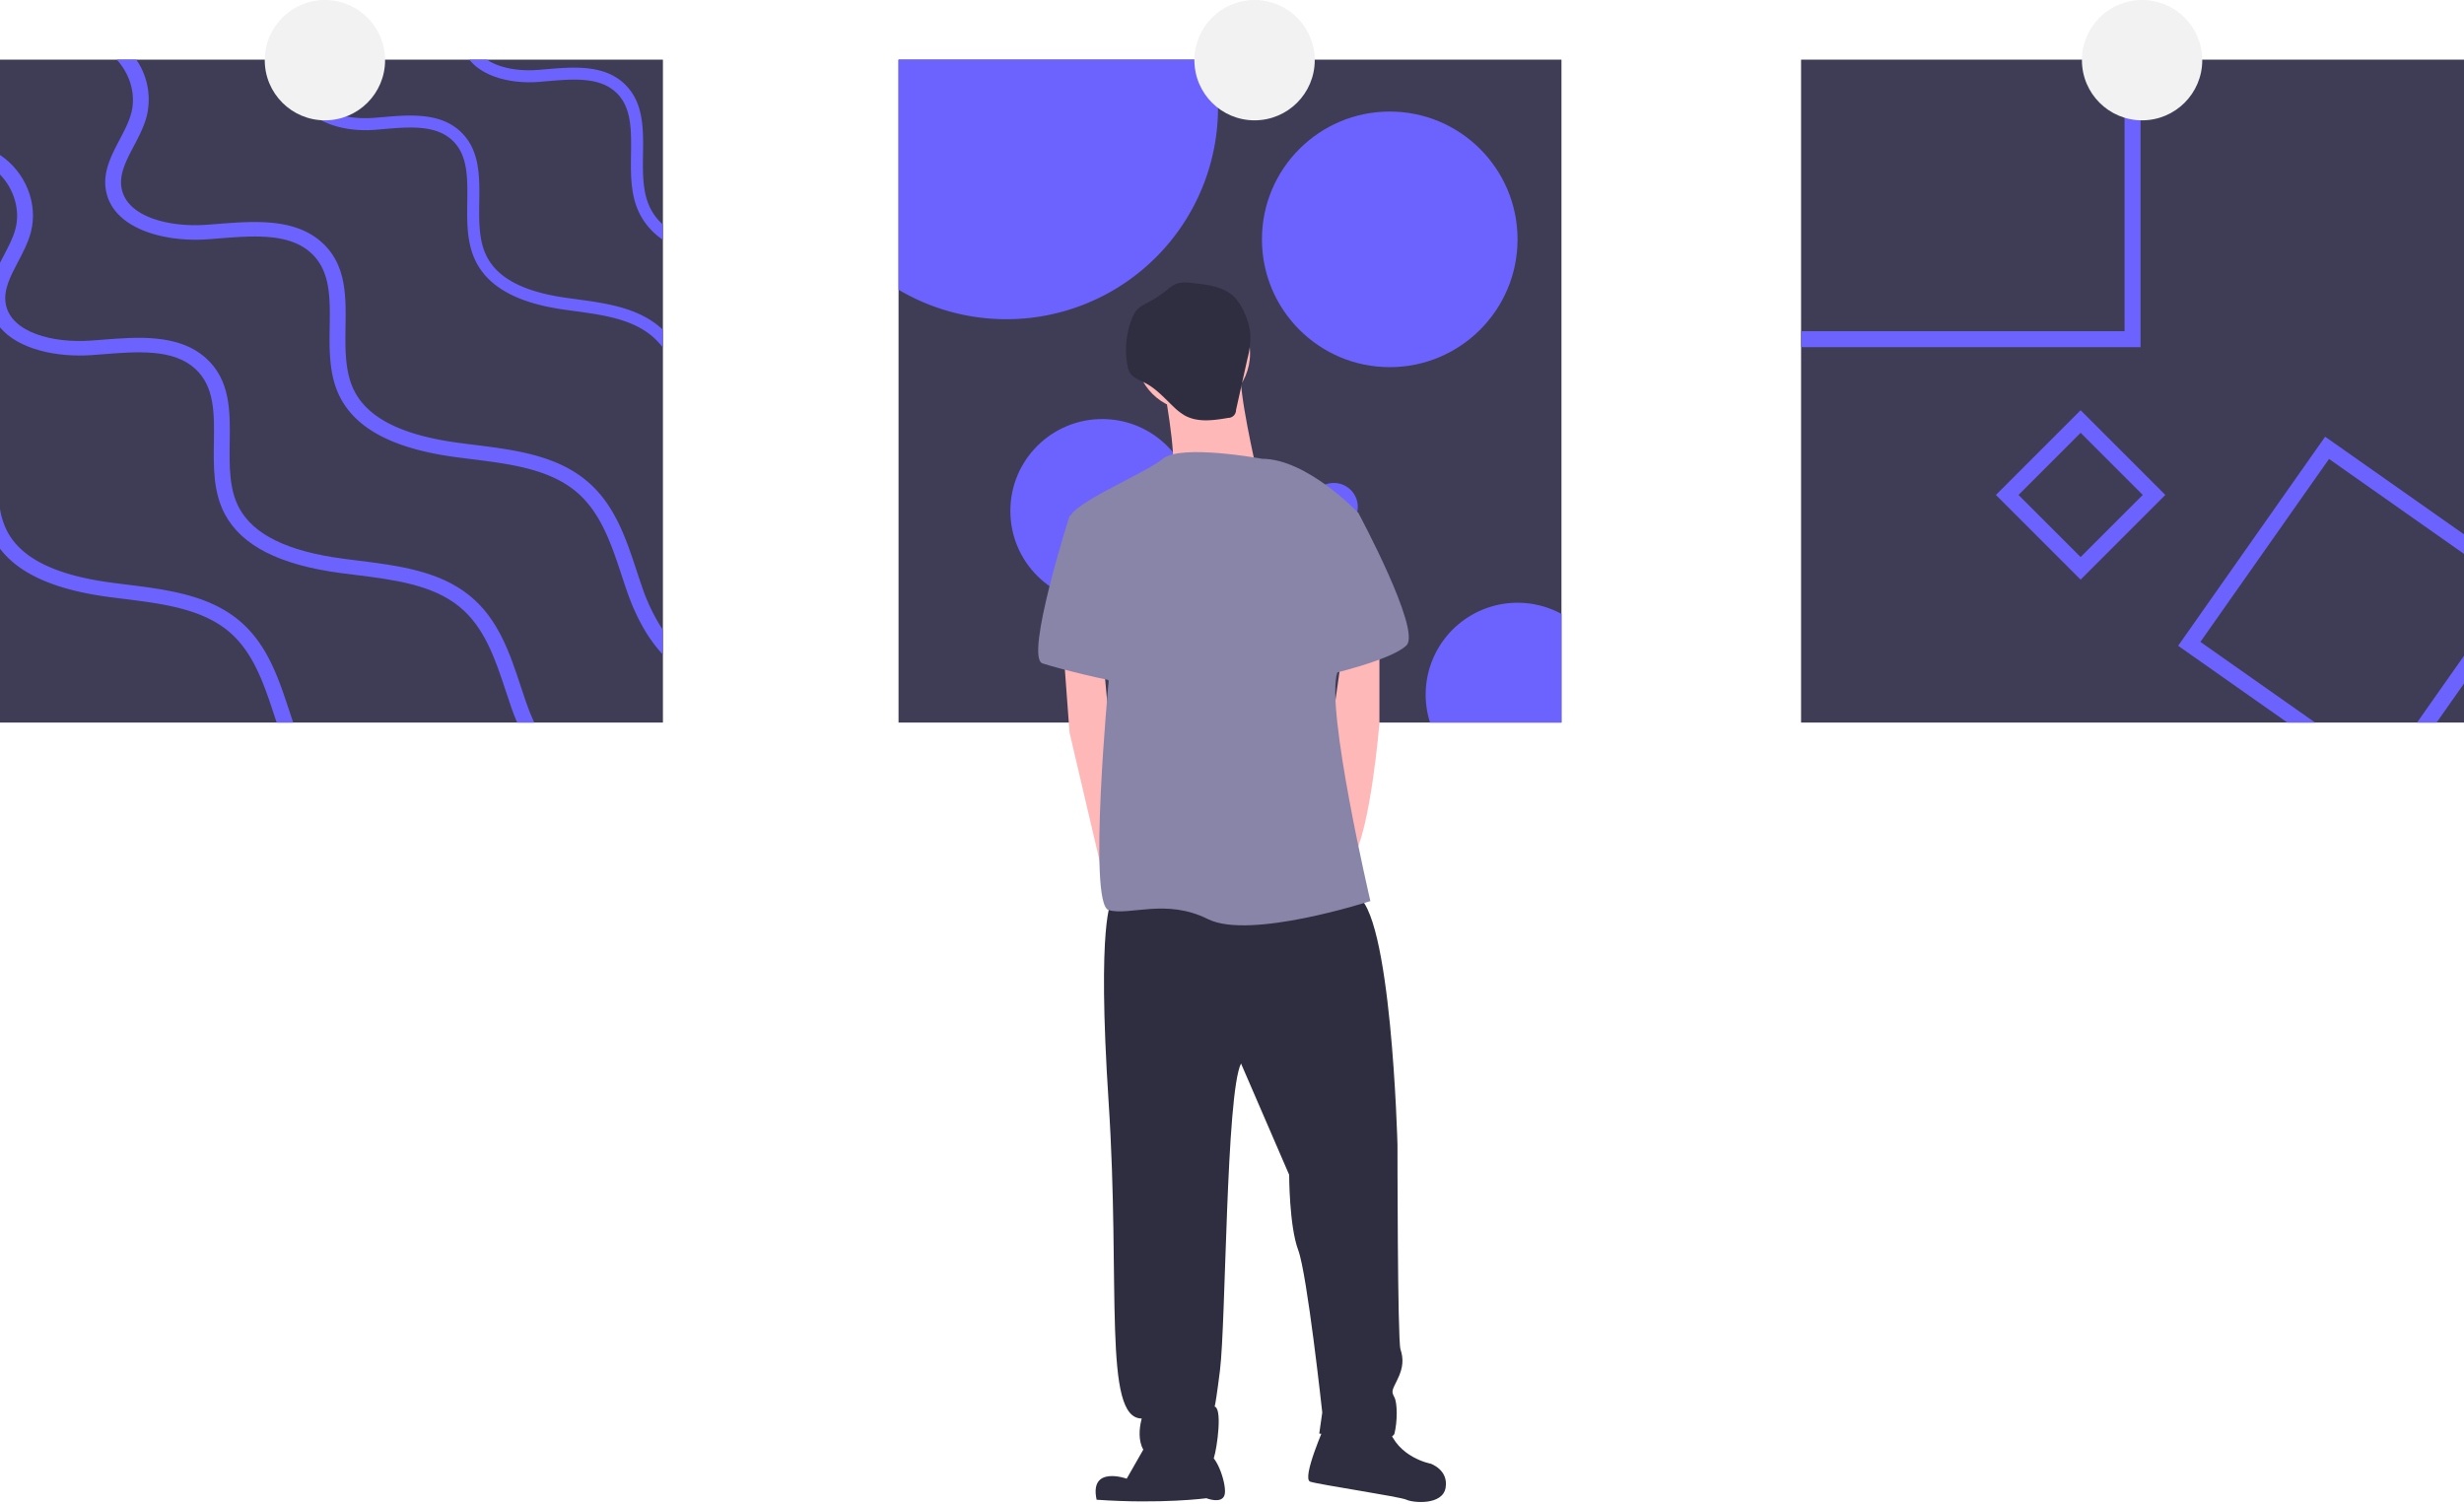 <svg width="1046" height="638.584" xmlns="http://www.w3.org/2000/svg" data-name="Layer 1">
 <title>ready_to_print</title>

 <g>
  <title>Layer 1</title>
  <rect y="25.322" width="281.42" height="281.42" fill="#3f3d56" id="svg_5"/>
  <path d="m281.42,95.338l0,6.459a29.205,29.205 0 0 1 -10.036,-11.376c-3.747,-7.663 -3.628,-16.495 -3.509,-25.04c0.136,-10.155 0.271,-19.733 -6.171,-25.972c-7.086,-6.849 -18.428,-5.883 -29.396,-4.95c-1.288,0.102 -2.577,0.22 -3.848,0.322c-11.002,0.831 -23.26,-1.95 -29.21,-9.46l7.425,0c5.442,3.662 13.766,4.95 21.412,4.374c1.238,-0.085 2.509,-0.203 3.781,-0.305c11.545,-0.983 24.633,-2.102 33.363,6.357c8.036,7.764 7.883,18.92 7.731,29.702c-0.119,7.951 -0.22,16.156 3.001,22.734a23.25,23.25 0 0 0 5.459,7.154z" fill="#6c63ff" id="svg_6"/>
  <path d="m281.42,140.009l0,7.561a32.155,32.155 0 0 0 -4.137,-4.459c-8.748,-7.714 -21.31,-9.409 -33.448,-11.07c-1.577,-0.204 -3.119,-0.424 -4.662,-0.644c-19.683,-2.831 -31.889,-9.595 -37.297,-20.632c-3.747,-7.663 -3.628,-16.495 -3.509,-25.04c0.136,-10.155 0.271,-19.733 -6.171,-25.972c-7.086,-6.849 -18.428,-5.883 -29.396,-4.95c-1.288,0.102 -2.577,0.22 -3.848,0.322c-14.139,1.068 -30.363,-3.831 -32.584,-17.072c-0.763,-4.543 0.373,-8.714 2.051,-12.732l5.561,0c-1.865,4.035 -3.255,7.934 -2.594,11.884c1.678,10.104 15.275,13.732 27.193,12.833c1.238,-0.085 2.509,-0.203 3.781,-0.305c11.545,-0.983 24.633,-2.102 33.363,6.357c8.036,7.764 7.883,18.92 7.731,29.702c-0.119,7.951 -0.22,16.156 3.001,22.734c4.611,9.426 15.546,15.258 33.448,17.835c1.526,0.22 3.068,0.441 4.611,0.644c12.884,1.746 26.226,3.56 36.144,12.291q0.382,0.331 0.763,0.712z" fill="#6c63ff" id="svg_7"/>
  <path d="m281.42,267.461l0,10.443c-6.12,-6.51 -11.24,-15.444 -15.156,-26.616c-0.831,-2.373 -1.628,-4.798 -2.424,-7.222c-4.391,-13.274 -8.934,-26.989 -19.75,-35.754c-11.562,-9.358 -28.125,-11.426 -44.146,-13.427c-2.051,-0.254 -4.103,-0.509 -6.137,-0.78c-25.972,-3.442 -42.06,-11.63 -49.198,-25.023c-4.95,-9.307 -4.798,-20.021 -4.645,-30.38c0.186,-12.308 0.373,-23.938 -8.137,-31.499c-9.341,-8.307 -24.311,-7.137 -38.772,-6.001c-1.712,0.136 -3.408,0.271 -5.069,0.39c-18.665,1.288 -40.077,-4.645 -42.993,-20.7c-1.441,-7.866 2.238,-14.834 5.781,-21.581c2.034,-3.865 3.967,-7.544 4.95,-11.325c2.068,-7.781 -0.492,-16.546 -6.171,-22.666l8.307,0a29.869,29.869 0 0 1 4.391,24.124c-1.17,4.425 -3.34,8.561 -5.442,12.562c-3.238,6.137 -6.273,11.935 -5.205,17.868c2.238,12.24 20.157,16.648 35.873,15.563c1.644,-0.119 3.323,-0.254 5.001,-0.373c15.224,-1.204 32.482,-2.543 44.01,7.714c10.596,9.409 10.392,22.937 10.189,36.008c-0.136,9.646 -0.288,19.598 3.95,27.583c6.086,11.409 20.53,18.496 44.146,21.632c2,0.271 4.035,0.526 6.069,0.78c17.021,2.119 34.601,4.306 47.672,14.902c12.257,9.935 17.089,24.497 21.734,38.585c0.797,2.407 1.594,4.781 2.407,7.137a80.351,80.351 0 0 0 8.765,18.055z" fill="#6c63ff" id="svg_8"/>
  <path d="m0,138.958c7.731,9.358 24.124,12.816 38.822,11.799c1.661,-0.119 3.357,-0.254 5.069,-0.39c14.461,-1.136 29.43,-2.306 38.772,6.001c8.51,7.561 8.324,19.191 8.137,31.499c-0.153,10.358 -0.305,21.073 4.645,30.38c7.137,13.393 23.226,21.581 49.198,25.023c2.034,0.271 4.086,0.526 6.137,0.78c16.021,2 32.584,4.069 44.146,13.427c10.816,8.765 15.359,22.48 19.75,35.754c0.797,2.424 1.594,4.849 2.424,7.222c0.763,2.187 1.577,4.272 2.424,6.29l7.256,0c-1.271,-2.763 -2.356,-5.527 -3.289,-8.171c-0.814,-2.356 -1.611,-4.73 -2.407,-7.137c-4.645,-14.088 -9.477,-28.651 -21.734,-38.585c-13.071,-10.596 -30.651,-12.783 -47.672,-14.902c-2.034,-0.254 -4.069,-0.509 -6.069,-0.78c-23.616,-3.136 -38.059,-10.223 -44.146,-21.632c-4.238,-7.985 -4.086,-17.936 -3.95,-27.583c0.203,-13.071 0.407,-26.599 -10.189,-36.008c-11.528,-10.257 -28.786,-8.917 -44.01,-7.714c-1.678,0.119 -3.357,0.254 -5.001,0.373c-15.715,1.085 -33.635,-3.323 -35.873,-15.563c-1.068,-5.934 1.967,-11.731 5.205,-17.868c2.102,-4.001 4.272,-8.137 5.442,-12.562c3.187,-12.104 -2.187,-25.514 -13.088,-32.838l0,8.307c5.95,6.137 8.663,15.105 6.561,23.073c-0.983,3.781 -2.916,7.459 -4.95,11.325c-0.542,1.034 -1.085,2.051 -1.611,3.102l-0,27.379z" fill="#6c63ff" id="svg_9"/>
  <path d="m124.486,306.742l-7.035,0c-0.373,-1.102 -0.729,-2.221 -1.102,-3.34c-4.391,-13.274 -8.934,-26.989 -19.75,-35.754c-11.562,-9.358 -28.125,-11.426 -44.146,-13.427c-2.051,-0.254 -4.103,-0.509 -6.137,-0.78c-22.92,-3.035 -38.161,-9.782 -46.316,-20.53l0,-16.868a31.994,31.994 0 0 0 3.136,9.663c6.086,11.409 20.53,18.496 44.146,21.632c2,0.271 4.035,0.526 6.069,0.78c17.021,2.119 34.601,4.306 47.672,14.902c12.257,9.935 17.089,24.497 21.734,38.585c0.576,1.729 1.136,3.442 1.729,5.137z" fill="#6c63ff" id="svg_10"/>
  <rect x="381.442" y="25.322" width="281.42" height="281.42" fill="#3f3d56" id="svg_11"/>
  <path d="m517.066,45.665a89.858,89.858 0 0 1 -135.624,77.323l0,-97.666l133.301,0a89.308,89.308 0 0 1 2.323,20.344z" fill="#6c63ff" id="svg_12"/>
  <circle cx="589.964" cy="101.61" r="54.25" fill="#6c63ff" id="svg_13"/>
  <circle cx="467.903" cy="216.891" r="38.992" fill="#6c63ff" id="svg_14"/>
  <path d="m662.862,260.629l0,46.112l-55.792,0a38.995,38.995 0 0 1 55.792,-46.112l-0,0z" fill="#6c63ff" id="svg_15"/>
  <circle cx="566.23" cy="215.195" r="10.172" fill="#6c63ff" id="svg_16"/>
  <rect x="764.58" y="25.322" width="281.42" height="281.42" fill="#3f3d56" id="svg_17"/>
  <path d="m901.9,25.322l0,115.28l-137.319,0l0,6.781l144.1,0l0,-122.062l-6.781,0z" fill="#6c63ff" id="svg_18"/>
  <path d="m1034.353,306.742l11.647,-16.563l0,-11.782l-19.937,28.345l8.29,0zm-47.299,-121.35l-62.404,88.749l46.367,32.601l11.782,0l-48.706,-34.245l54.606,-77.662l57.301,40.297l0,-8.29l-58.946,-41.45z" fill="#6c63ff" id="svg_19"/>
  <path d="m883.251,174.152l-35.957,35.957l35.957,35.957l35.957,-35.957l-35.957,-35.957zm-26.379,35.957l26.379,-26.379l26.379,26.379l-26.379,26.379l-26.379,-26.379z" fill="#6c63ff" id="svg_20"/>
  <circle cx="137.934" cy="25.543" r="25.543" fill="#f2f2f2" id="svg_21"/>
  <circle cx="532.579" cy="25.543" r="25.543" fill="#f2f2f2" id="svg_22"/>
  <circle cx="909.343" cy="25.543" r="25.543" fill="#f2f2f2" id="svg_23"/>
  <circle cx="506.397" cy="150.067" r="24.266" fill="#ffb8b8" id="svg_24"/>
  <path d="m493.625,161.562s6.386,33.206 3.832,39.592s35.761,-2.554 35.761,-2.554s-7.663,-33.206 -6.386,-40.869s-33.206,3.832 -33.206,3.832z" fill="#ffb8b8" id="svg_25"/>
  <polygon points="451.479 276.507 454.033 310.99 466.71 365.146 470.636 379.957 477.022 356.968 470.636 304.604 468.467 281.029 451.479 276.507" fill="#ffb8b8" id="svg_26"/>
  <path d="m585.581,271.398l0,35.761s-3.832,45.978 -11.495,57.473s-10.217,-45.978 -10.217,-45.978l6.005,-42.147l15.707,-5.109z" fill="#ffb8b8" id="svg_27"/>
  <path d="m471.913,382.512s-6.386,7.663 -1.277,85.57s-2.554,134.103 14.049,134.103c0,0 -5.109,16.603 8.94,17.88s20.435,2.554 21.712,-1.277s3.832,-21.712 0,-21.712c0,0 0,5.109 2.554,-15.326s2.554,-117.499 8.94,-130.271l20.435,47.255s0,21.712 3.832,31.929s10.217,68.967 10.217,68.967l-1.277,8.94s30.652,5.109 31.929,0s1.277,-12.772 0,-15.326s-1.277,-2.554 1.277,-7.663s2.554,-8.94 1.277,-12.772s-1.277,-86.847 -1.277,-86.847s-2.554,-100.896 -17.88,-106.005s-103.451,2.554 -103.451,2.554z" fill="#2f2e41" id="svg_28"/>
  <path d="m488.516,609.847l-10.217,17.88s-15.965,-5.747 -12.772,8.94c27.459,1.916 46.617,-0.639 46.617,-0.639s6.386,2.554 7.663,-1.277s-3.193,-17.242 -7.024,-17.242s-24.266,-7.663 -24.266,-7.663z" fill="#2f2e41" id="svg_29"/>
  <path d="m562.592,604.739s-10.217,22.989 -6.386,24.266s38.315,6.386 40.869,7.663s15.326,2.554 16.603,-5.109s-6.386,-10.217 -6.386,-10.217s-14.049,-2.554 -17.88,-15.326s-26.821,-1.277 -26.821,-1.277z" fill="#2f2e41" id="svg_30"/>
  <path d="m535.772,194.768s-34.484,-6.386 -42.147,0s-39.592,19.158 -39.592,25.543s16.603,68.967 16.603,68.967s-8.94,94.51 0,97.065s24.266,-5.109 42.147,3.832s68.967,-7.663 68.967,-7.663s-19.157,-81.739 -14.049,-97.065s8.94,-67.69 8.94,-67.69s-21.712,-22.989 -40.869,-22.989z" fill="#8985a8" id="svg_31"/>
  <path d="m462.973,216.48l-8.94,2.554s-19.158,60.027 -11.495,62.581s29.375,7.663 31.929,7.663s-11.495,-72.799 -11.495,-72.799z" fill="#8985a8" id="svg_32"/>
  <path d="m556.206,210.094l20.435,7.663s26.821,49.81 20.435,56.195s-34.484,12.772 -34.484,12.772l-6.386,-76.63z" fill="#8985a8" id="svg_33"/>
  <path d="m505.66,120.095a13.716,13.716 0 0 0 -6.07,0.268a15.828,15.828 0 0 0 -4.314,2.83a50.492,50.492 0 0 1 -7.376,4.887c-2.07,1.123 -4.294,2.163 -5.739,4.023a12.211,12.211 0 0 0 -1.62,3.066a36.74,36.74 0 0 0 -1.932,19.996a9.191,9.191 0 0 0 0.851,2.746c1.327,2.446 4.259,3.409 6.729,4.691c4.689,2.434 8.243,6.533 12.089,10.155a23.634,23.634 0 0 0 4.777,3.681c5.487,2.991 12.193,2.016 18.352,0.958a3.307,3.307 0 0 0 3.301,-3.339l4.862,-21.866a35.673,35.673 0 0 0 1.246,-9.944c-0.339,-5.308 -3.213,-12.661 -7.108,-16.431c-4.539,-4.393 -12.114,-5.092 -18.047,-5.72z" fill="#2f2e41" id="svg_34"/>
 </g>
</svg>